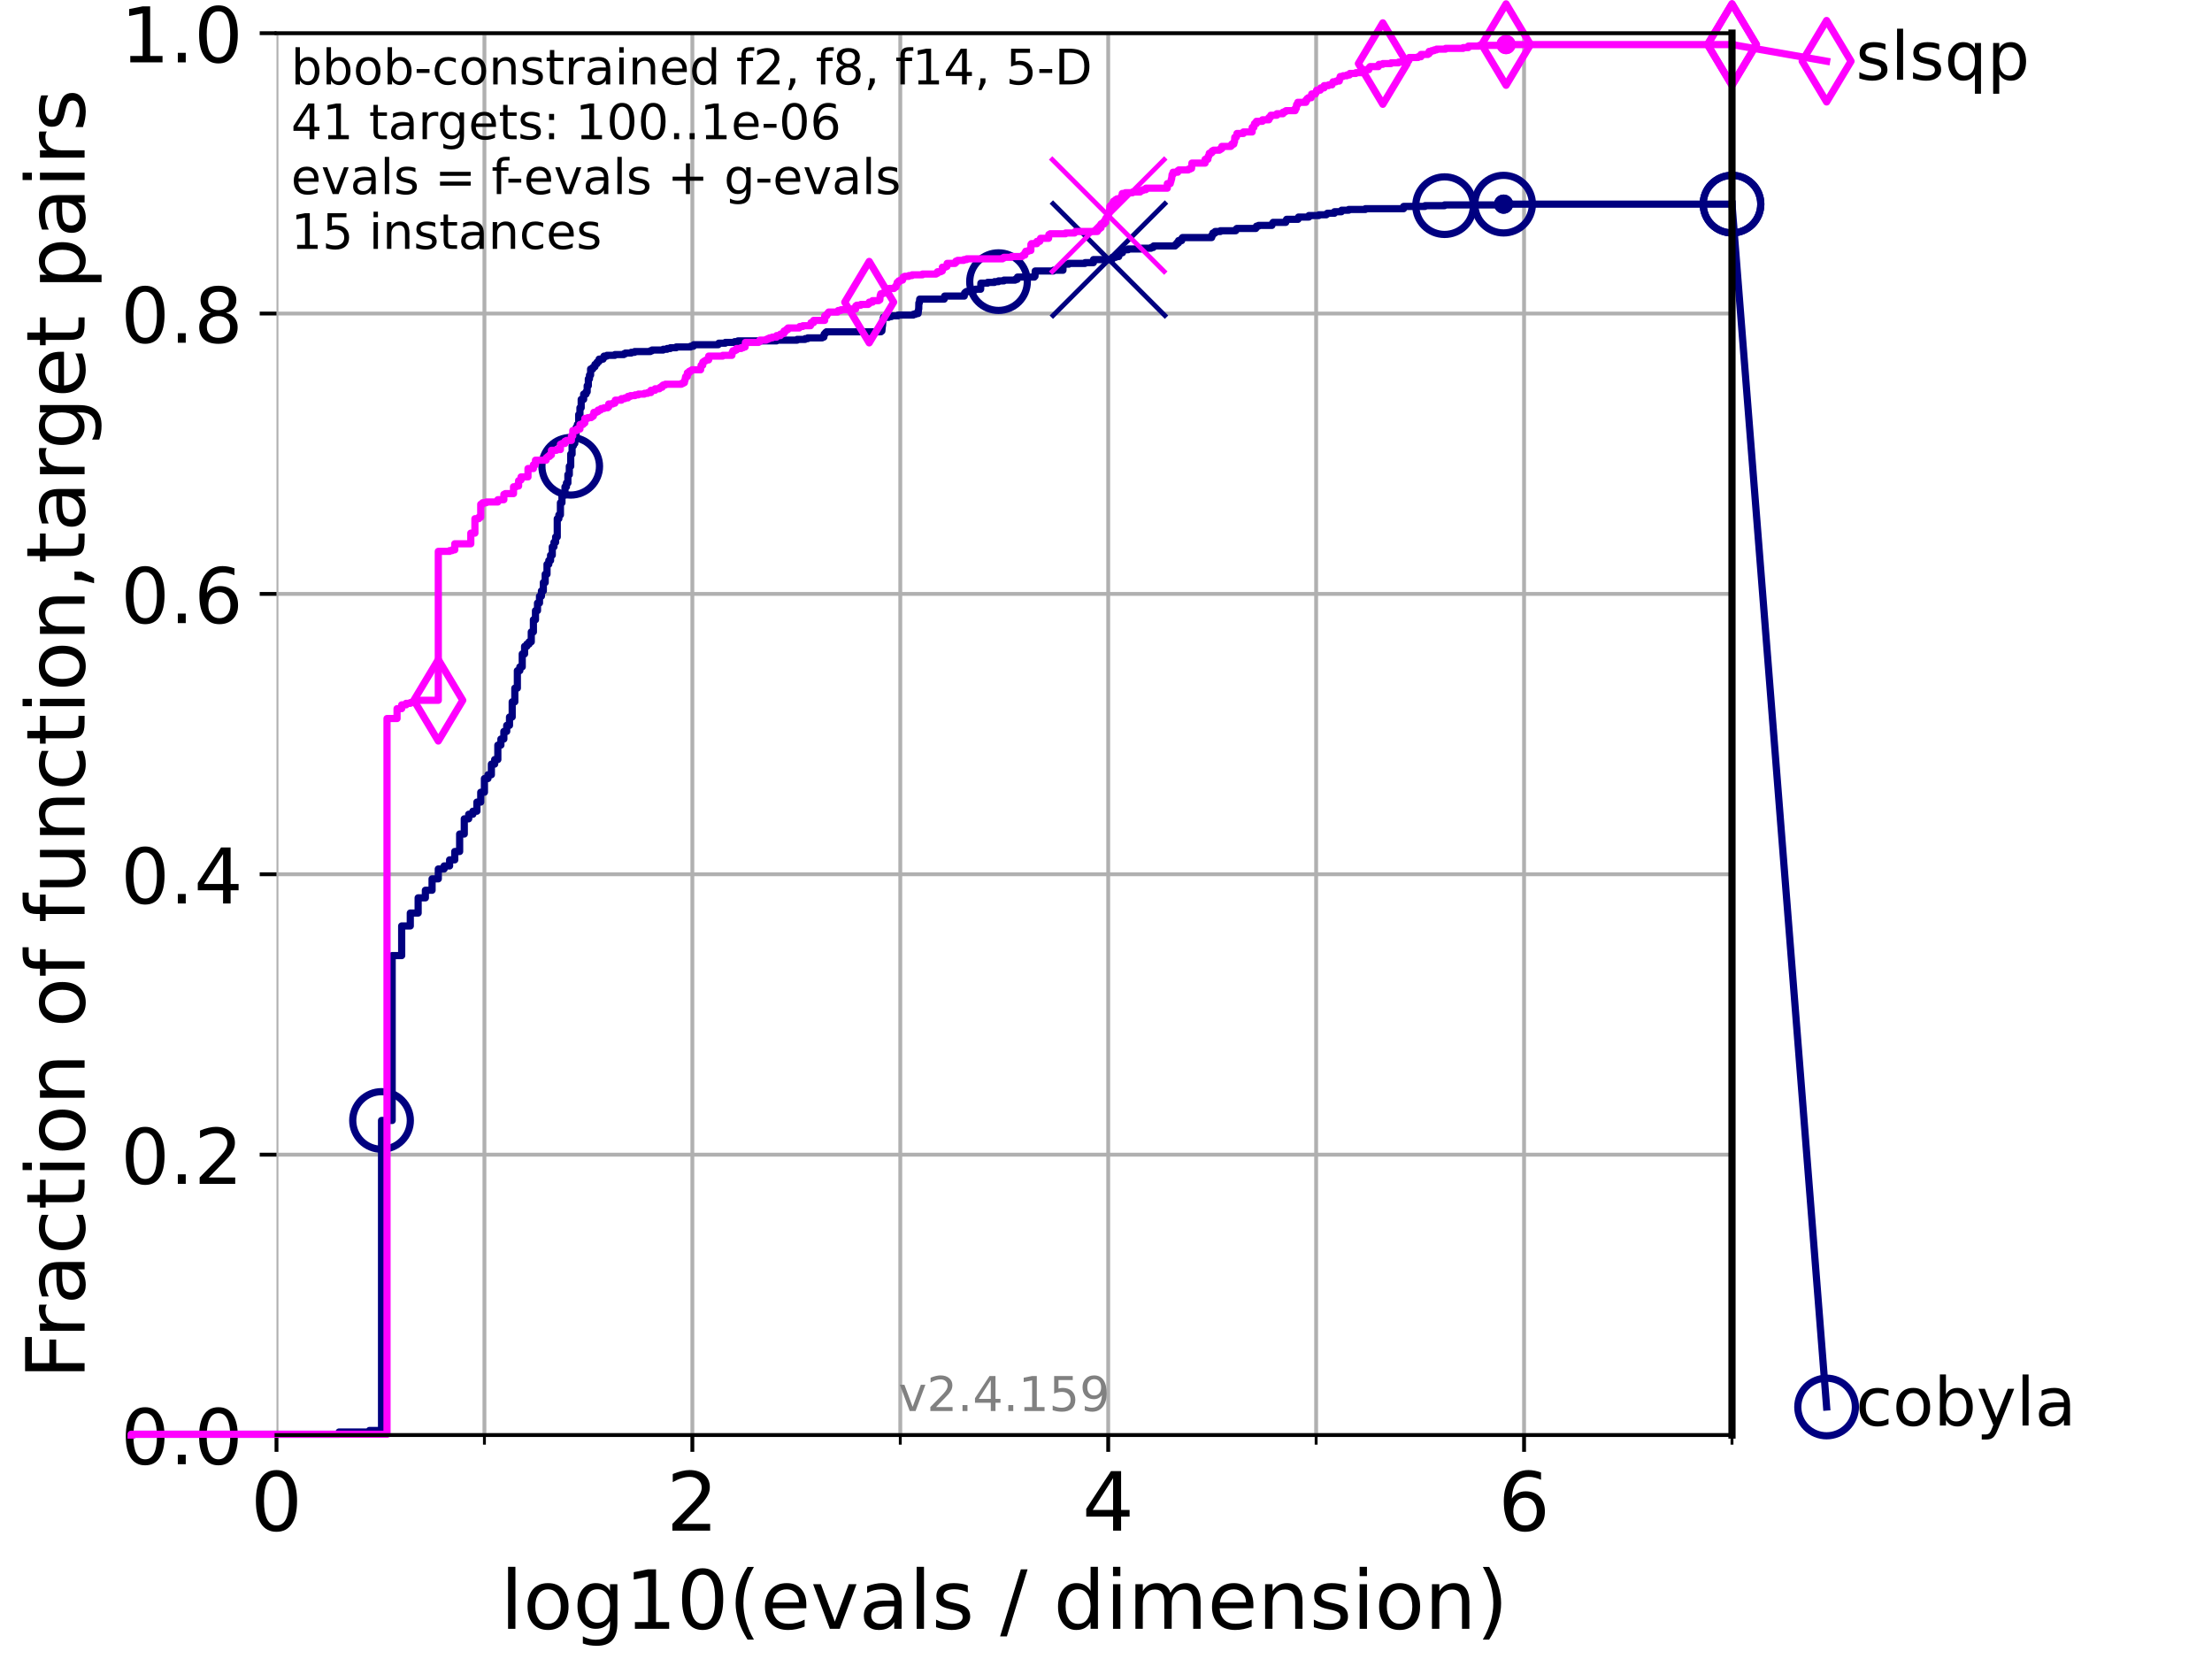 <?xml version="1.0" encoding="utf-8" standalone="no"?>
<!DOCTYPE svg PUBLIC "-//W3C//DTD SVG 1.1//EN"
  "http://www.w3.org/Graphics/SVG/1.1/DTD/svg11.dtd">
<!-- Created with matplotlib (https://matplotlib.org/) -->
<svg height="345.6pt" version="1.1" viewBox="0 0 460.8 345.6" width="460.8pt" xmlns="http://www.w3.org/2000/svg" xmlns:xlink="http://www.w3.org/1999/xlink">
 <defs>
  <style type="text/css">*{stroke-linecap:butt;stroke-linejoin:round;}</style>
 </defs>
 <g id="figure_1">
  <g id="patch_1">
   <path d="M 0 345.6 
L 460.8 345.6 
L 460.8 0 
L 0 0 
z
" style="fill:#ffffff;"/>
  </g>
  <g id="axes_1">
   <g id="patch_2">
    <path d="M 57.6 298.944 
L 360.806 298.944 
L 360.806 6.912 
L 57.6 6.912 
z
" style="fill:#ffffff;"/>
   </g>
   <g id="matplotlib.axis_1">
    <g id="xtick_1">
     <g id="line2d_1">
      <path clip-path="url(#pa103549e68)" d="M 57.6 298.944 
L 57.6 6.912 
" style="fill:none;stroke:#b0b0b0;stroke-linecap:square;stroke-width:0.8;"/>
     </g>
     <g id="line2d_2">
      <defs>
       <path d="M 0 0 
L 0 3.5 
" id="m91d02b1d2d" style="stroke:#000000;stroke-width:0.8;"/>
      </defs>
      <g>
       <use style="stroke:#000000;stroke-width:0.8;" x="57.6" xlink:href="#m91d02b1d2d" y="298.944"/>
      </g>
     </g>
     <g id="text_1">
      <!-- 0 -->
      <g transform="translate(52.192 318.861)scale(0.17 -0.17)">
       <defs>
        <path d="M 31.781 66.406 
Q 24.172 66.406 20.328 58.906 
Q 16.5 51.422 16.5 36.375 
Q 16.5 21.391 20.328 13.891 
Q 24.172 6.391 31.781 6.391 
Q 39.453 6.391 43.281 13.891 
Q 47.125 21.391 47.125 36.375 
Q 47.125 51.422 43.281 58.906 
Q 39.453 66.406 31.781 66.406 
z
M 31.781 74.219 
Q 44.047 74.219 50.516 64.516 
Q 56.984 54.828 56.984 36.375 
Q 56.984 17.969 50.516 8.266 
Q 44.047 -1.422 31.781 -1.422 
Q 19.531 -1.422 13.062 8.266 
Q 6.594 17.969 6.594 36.375 
Q 6.594 54.828 13.062 64.516 
Q 19.531 74.219 31.781 74.219 
z
" id="DejaVuSans-48"/>
       </defs>
       <use xlink:href="#DejaVuSans-48"/>
      </g>
     </g>
    </g>
    <g id="xtick_2">
     <g id="line2d_3">
      <path clip-path="url(#pa103549e68)" d="M 144.23 298.944 
L 144.23 6.912 
" style="fill:none;stroke:#b0b0b0;stroke-linecap:square;stroke-width:0.8;"/>
     </g>
     <g id="line2d_4">
      <g>
       <use style="stroke:#000000;stroke-width:0.8;" x="144.23" xlink:href="#m91d02b1d2d" y="298.944"/>
      </g>
     </g>
     <g id="text_2">
      <!-- 2 -->
      <g transform="translate(138.822 318.861)scale(0.17 -0.17)">
       <defs>
        <path d="M 19.188 8.297 
L 53.609 8.297 
L 53.609 0 
L 7.328 0 
L 7.328 8.297 
Q 12.938 14.109 22.625 23.891 
Q 32.328 33.688 34.812 36.531 
Q 39.547 41.844 41.422 45.531 
Q 43.312 49.219 43.312 52.781 
Q 43.312 58.594 39.234 62.25 
Q 35.156 65.922 28.609 65.922 
Q 23.969 65.922 18.812 64.312 
Q 13.672 62.703 7.812 59.422 
L 7.812 69.391 
Q 13.766 71.781 18.938 73 
Q 24.125 74.219 28.422 74.219 
Q 39.75 74.219 46.484 68.547 
Q 53.219 62.891 53.219 53.422 
Q 53.219 48.922 51.531 44.891 
Q 49.859 40.875 45.406 35.406 
Q 44.188 33.984 37.641 27.219 
Q 31.109 20.453 19.188 8.297 
z
" id="DejaVuSans-50"/>
       </defs>
       <use xlink:href="#DejaVuSans-50"/>
      </g>
     </g>
    </g>
    <g id="xtick_3">
     <g id="line2d_5">
      <path clip-path="url(#pa103549e68)" d="M 230.861 298.944 
L 230.861 6.912 
" style="fill:none;stroke:#b0b0b0;stroke-linecap:square;stroke-width:0.8;"/>
     </g>
     <g id="line2d_6">
      <g>
       <use style="stroke:#000000;stroke-width:0.8;" x="230.861" xlink:href="#m91d02b1d2d" y="298.944"/>
      </g>
     </g>
     <g id="text_3">
      <!-- 4 -->
      <g transform="translate(225.453 318.861)scale(0.17 -0.17)">
       <defs>
        <path d="M 37.797 64.312 
L 12.891 25.391 
L 37.797 25.391 
z
M 35.203 72.906 
L 47.609 72.906 
L 47.609 25.391 
L 58.016 25.391 
L 58.016 17.188 
L 47.609 17.188 
L 47.609 0 
L 37.797 0 
L 37.797 17.188 
L 4.891 17.188 
L 4.891 26.703 
z
" id="DejaVuSans-52"/>
       </defs>
       <use xlink:href="#DejaVuSans-52"/>
      </g>
     </g>
    </g>
    <g id="xtick_4">
     <g id="line2d_7">
      <path clip-path="url(#pa103549e68)" d="M 317.491 298.944 
L 317.491 6.912 
" style="fill:none;stroke:#b0b0b0;stroke-linecap:square;stroke-width:0.8;"/>
     </g>
     <g id="line2d_8">
      <g>
       <use style="stroke:#000000;stroke-width:0.8;" x="317.491" xlink:href="#m91d02b1d2d" y="298.944"/>
      </g>
     </g>
     <g id="text_4">
      <!-- 6 -->
      <g transform="translate(312.083 318.861)scale(0.17 -0.17)">
       <defs>
        <path d="M 33.016 40.375 
Q 26.375 40.375 22.484 35.828 
Q 18.609 31.297 18.609 23.391 
Q 18.609 15.531 22.484 10.953 
Q 26.375 6.391 33.016 6.391 
Q 39.656 6.391 43.531 10.953 
Q 47.406 15.531 47.406 23.391 
Q 47.406 31.297 43.531 35.828 
Q 39.656 40.375 33.016 40.375 
z
M 52.594 71.297 
L 52.594 62.312 
Q 48.875 64.062 45.094 64.984 
Q 41.312 65.922 37.594 65.922 
Q 27.828 65.922 22.672 59.328 
Q 17.531 52.734 16.797 39.406 
Q 19.672 43.656 24.016 45.922 
Q 28.375 48.188 33.594 48.188 
Q 44.578 48.188 50.953 41.516 
Q 57.328 34.859 57.328 23.391 
Q 57.328 12.156 50.688 5.359 
Q 44.047 -1.422 33.016 -1.422 
Q 20.359 -1.422 13.672 8.266 
Q 6.984 17.969 6.984 36.375 
Q 6.984 53.656 15.188 63.938 
Q 23.391 74.219 37.203 74.219 
Q 40.922 74.219 44.703 73.484 
Q 48.484 72.75 52.594 71.297 
z
" id="DejaVuSans-54"/>
       </defs>
       <use xlink:href="#DejaVuSans-54"/>
      </g>
     </g>
    </g>
    <g id="xtick_5">
     <g id="line2d_9">
      <path clip-path="url(#pa103549e68)" d="M 100.915 298.944 
L 100.915 6.912 
" style="fill:none;stroke:#b0b0b0;stroke-linecap:square;stroke-width:0.8;"/>
     </g>
     <g id="line2d_10">
      <defs>
       <path d="M 0 0 
L 0 2 
" id="mf0db533397" style="stroke:#000000;stroke-width:0.6;"/>
      </defs>
      <g>
       <use style="stroke:#000000;stroke-width:0.6;" x="100.915" xlink:href="#mf0db533397" y="298.944"/>
      </g>
     </g>
    </g>
    <g id="xtick_6">
     <g id="line2d_11">
      <path clip-path="url(#pa103549e68)" d="M 187.546 298.944 
L 187.546 6.912 
" style="fill:none;stroke:#b0b0b0;stroke-linecap:square;stroke-width:0.8;"/>
     </g>
     <g id="line2d_12">
      <g>
       <use style="stroke:#000000;stroke-width:0.6;" x="187.546" xlink:href="#mf0db533397" y="298.944"/>
      </g>
     </g>
    </g>
    <g id="xtick_7">
     <g id="line2d_13">
      <path clip-path="url(#pa103549e68)" d="M 274.176 298.944 
L 274.176 6.912 
" style="fill:none;stroke:#b0b0b0;stroke-linecap:square;stroke-width:0.8;"/>
     </g>
     <g id="line2d_14">
      <g>
       <use style="stroke:#000000;stroke-width:0.6;" x="274.176" xlink:href="#mf0db533397" y="298.944"/>
      </g>
     </g>
    </g>
    <g id="xtick_8">
     <g id="line2d_15">
      <path clip-path="url(#pa103549e68)" d="M 360.806 298.944 
L 360.806 6.912 
" style="fill:none;stroke:#b0b0b0;stroke-linecap:square;stroke-width:0.8;"/>
     </g>
     <g id="line2d_16">
      <g>
       <use style="stroke:#000000;stroke-width:0.6;" x="360.806" xlink:href="#mf0db533397" y="298.944"/>
      </g>
     </g>
    </g>
    <g id="text_5">
     <!-- log10(evals / dimension) -->
     <g transform="translate(104.239 339.314)scale(0.17 -0.17)">
      <defs>
       <path d="M 9.422 75.984 
L 18.406 75.984 
L 18.406 0 
L 9.422 0 
z
" id="DejaVuSans-108"/>
       <path d="M 30.609 48.391 
Q 23.391 48.391 19.188 42.75 
Q 14.984 37.109 14.984 27.297 
Q 14.984 17.484 19.156 11.844 
Q 23.344 6.203 30.609 6.203 
Q 37.797 6.203 41.984 11.859 
Q 46.188 17.531 46.188 27.297 
Q 46.188 37.016 41.984 42.703 
Q 37.797 48.391 30.609 48.391 
z
M 30.609 56 
Q 42.328 56 49.016 48.375 
Q 55.719 40.766 55.719 27.297 
Q 55.719 13.875 49.016 6.219 
Q 42.328 -1.422 30.609 -1.422 
Q 18.844 -1.422 12.172 6.219 
Q 5.516 13.875 5.516 27.297 
Q 5.516 40.766 12.172 48.375 
Q 18.844 56 30.609 56 
z
" id="DejaVuSans-111"/>
       <path d="M 45.406 27.984 
Q 45.406 37.75 41.375 43.109 
Q 37.359 48.484 30.078 48.484 
Q 22.859 48.484 18.828 43.109 
Q 14.797 37.75 14.797 27.984 
Q 14.797 18.266 18.828 12.891 
Q 22.859 7.516 30.078 7.516 
Q 37.359 7.516 41.375 12.891 
Q 45.406 18.266 45.406 27.984 
z
M 54.391 6.781 
Q 54.391 -7.172 48.188 -13.984 
Q 42 -20.797 29.203 -20.797 
Q 24.469 -20.797 20.266 -20.094 
Q 16.062 -19.391 12.109 -17.922 
L 12.109 -9.188 
Q 16.062 -11.328 19.922 -12.344 
Q 23.781 -13.375 27.781 -13.375 
Q 36.625 -13.375 41.016 -8.766 
Q 45.406 -4.156 45.406 5.172 
L 45.406 9.625 
Q 42.625 4.781 38.281 2.391 
Q 33.938 0 27.875 0 
Q 17.828 0 11.672 7.656 
Q 5.516 15.328 5.516 27.984 
Q 5.516 40.672 11.672 48.328 
Q 17.828 56 27.875 56 
Q 33.938 56 38.281 53.609 
Q 42.625 51.219 45.406 46.391 
L 45.406 54.688 
L 54.391 54.688 
z
" id="DejaVuSans-103"/>
       <path d="M 12.406 8.297 
L 28.516 8.297 
L 28.516 63.922 
L 10.984 60.406 
L 10.984 69.391 
L 28.422 72.906 
L 38.281 72.906 
L 38.281 8.297 
L 54.391 8.297 
L 54.391 0 
L 12.406 0 
z
" id="DejaVuSans-49"/>
       <path d="M 31 75.875 
Q 24.469 64.656 21.281 53.656 
Q 18.109 42.672 18.109 31.391 
Q 18.109 20.125 21.312 9.062 
Q 24.516 -2 31 -13.188 
L 23.188 -13.188 
Q 15.875 -1.703 12.234 9.375 
Q 8.594 20.453 8.594 31.391 
Q 8.594 42.281 12.203 53.312 
Q 15.828 64.359 23.188 75.875 
z
" id="DejaVuSans-40"/>
       <path d="M 56.203 29.594 
L 56.203 25.203 
L 14.891 25.203 
Q 15.484 15.922 20.484 11.062 
Q 25.484 6.203 34.422 6.203 
Q 39.594 6.203 44.453 7.469 
Q 49.312 8.734 54.109 11.281 
L 54.109 2.781 
Q 49.266 0.734 44.188 -0.344 
Q 39.109 -1.422 33.891 -1.422 
Q 20.797 -1.422 13.156 6.188 
Q 5.516 13.812 5.516 26.812 
Q 5.516 40.234 12.766 48.109 
Q 20.016 56 32.328 56 
Q 43.359 56 49.781 48.891 
Q 56.203 41.797 56.203 29.594 
z
M 47.219 32.234 
Q 47.125 39.594 43.094 43.984 
Q 39.062 48.391 32.422 48.391 
Q 24.906 48.391 20.391 44.141 
Q 15.875 39.891 15.188 32.172 
z
" id="DejaVuSans-101"/>
       <path d="M 2.984 54.688 
L 12.5 54.688 
L 29.594 8.797 
L 46.688 54.688 
L 56.203 54.688 
L 35.688 0 
L 23.484 0 
z
" id="DejaVuSans-118"/>
       <path d="M 34.281 27.484 
Q 23.391 27.484 19.188 25 
Q 14.984 22.516 14.984 16.5 
Q 14.984 11.719 18.141 8.906 
Q 21.297 6.109 26.703 6.109 
Q 34.188 6.109 38.703 11.406 
Q 43.219 16.703 43.219 25.484 
L 43.219 27.484 
z
M 52.203 31.203 
L 52.203 0 
L 43.219 0 
L 43.219 8.297 
Q 40.141 3.328 35.547 0.953 
Q 30.953 -1.422 24.312 -1.422 
Q 15.922 -1.422 10.953 3.297 
Q 6 8.016 6 15.922 
Q 6 25.141 12.172 29.828 
Q 18.359 34.516 30.609 34.516 
L 43.219 34.516 
L 43.219 35.406 
Q 43.219 41.609 39.141 45 
Q 35.062 48.391 27.688 48.391 
Q 23 48.391 18.547 47.266 
Q 14.109 46.141 10.016 43.891 
L 10.016 52.203 
Q 14.938 54.109 19.578 55.047 
Q 24.219 56 28.609 56 
Q 40.484 56 46.344 49.844 
Q 52.203 43.703 52.203 31.203 
z
" id="DejaVuSans-97"/>
       <path d="M 44.281 53.078 
L 44.281 44.578 
Q 40.484 46.531 36.375 47.5 
Q 32.281 48.484 27.875 48.484 
Q 21.188 48.484 17.844 46.438 
Q 14.5 44.391 14.5 40.281 
Q 14.5 37.156 16.891 35.375 
Q 19.281 33.594 26.516 31.984 
L 29.594 31.297 
Q 39.156 29.25 43.188 25.516 
Q 47.219 21.781 47.219 15.094 
Q 47.219 7.469 41.188 3.016 
Q 35.156 -1.422 24.609 -1.422 
Q 20.219 -1.422 15.453 -0.562 
Q 10.688 0.297 5.422 2 
L 5.422 11.281 
Q 10.406 8.688 15.234 7.391 
Q 20.062 6.109 24.812 6.109 
Q 31.156 6.109 34.562 8.281 
Q 37.984 10.453 37.984 14.406 
Q 37.984 18.062 35.516 20.016 
Q 33.062 21.969 24.703 23.781 
L 21.578 24.516 
Q 13.234 26.266 9.516 29.906 
Q 5.812 33.547 5.812 39.891 
Q 5.812 47.609 11.281 51.797 
Q 16.75 56 26.812 56 
Q 31.781 56 36.172 55.266 
Q 40.578 54.547 44.281 53.078 
z
" id="DejaVuSans-115"/>
       <path id="DejaVuSans-32"/>
       <path d="M 25.391 72.906 
L 33.688 72.906 
L 8.297 -9.281 
L 0 -9.281 
z
" id="DejaVuSans-47"/>
       <path d="M 45.406 46.391 
L 45.406 75.984 
L 54.391 75.984 
L 54.391 0 
L 45.406 0 
L 45.406 8.203 
Q 42.578 3.328 38.25 0.953 
Q 33.938 -1.422 27.875 -1.422 
Q 17.969 -1.422 11.734 6.484 
Q 5.516 14.406 5.516 27.297 
Q 5.516 40.188 11.734 48.094 
Q 17.969 56 27.875 56 
Q 33.938 56 38.25 53.625 
Q 42.578 51.266 45.406 46.391 
z
M 14.797 27.297 
Q 14.797 17.391 18.875 11.75 
Q 22.953 6.109 30.078 6.109 
Q 37.203 6.109 41.297 11.75 
Q 45.406 17.391 45.406 27.297 
Q 45.406 37.203 41.297 42.844 
Q 37.203 48.484 30.078 48.484 
Q 22.953 48.484 18.875 42.844 
Q 14.797 37.203 14.797 27.297 
z
" id="DejaVuSans-100"/>
       <path d="M 9.422 54.688 
L 18.406 54.688 
L 18.406 0 
L 9.422 0 
z
M 9.422 75.984 
L 18.406 75.984 
L 18.406 64.594 
L 9.422 64.594 
z
" id="DejaVuSans-105"/>
       <path d="M 52 44.188 
Q 55.375 50.25 60.062 53.125 
Q 64.75 56 71.094 56 
Q 79.641 56 84.281 50.016 
Q 88.922 44.047 88.922 33.016 
L 88.922 0 
L 79.891 0 
L 79.891 32.719 
Q 79.891 40.578 77.094 44.375 
Q 74.312 48.188 68.609 48.188 
Q 61.625 48.188 57.562 43.547 
Q 53.516 38.922 53.516 30.906 
L 53.516 0 
L 44.484 0 
L 44.484 32.719 
Q 44.484 40.625 41.703 44.406 
Q 38.922 48.188 33.109 48.188 
Q 26.219 48.188 22.156 43.531 
Q 18.109 38.875 18.109 30.906 
L 18.109 0 
L 9.078 0 
L 9.078 54.688 
L 18.109 54.688 
L 18.109 46.188 
Q 21.188 51.219 25.484 53.609 
Q 29.781 56 35.688 56 
Q 41.656 56 45.828 52.969 
Q 50 49.953 52 44.188 
z
" id="DejaVuSans-109"/>
       <path d="M 54.891 33.016 
L 54.891 0 
L 45.906 0 
L 45.906 32.719 
Q 45.906 40.484 42.875 44.328 
Q 39.844 48.188 33.797 48.188 
Q 26.516 48.188 22.312 43.547 
Q 18.109 38.922 18.109 30.906 
L 18.109 0 
L 9.078 0 
L 9.078 54.688 
L 18.109 54.688 
L 18.109 46.188 
Q 21.344 51.125 25.703 53.562 
Q 30.078 56 35.797 56 
Q 45.219 56 50.047 50.172 
Q 54.891 44.344 54.891 33.016 
z
" id="DejaVuSans-110"/>
       <path d="M 8.016 75.875 
L 15.828 75.875 
Q 23.141 64.359 26.781 53.312 
Q 30.422 42.281 30.422 31.391 
Q 30.422 20.453 26.781 9.375 
Q 23.141 -1.703 15.828 -13.188 
L 8.016 -13.188 
Q 14.5 -2 17.703 9.062 
Q 20.906 20.125 20.906 31.391 
Q 20.906 42.672 17.703 53.656 
Q 14.5 64.656 8.016 75.875 
z
" id="DejaVuSans-41"/>
      </defs>
      <use xlink:href="#DejaVuSans-108"/>
      <use x="27.783" xlink:href="#DejaVuSans-111"/>
      <use x="88.965" xlink:href="#DejaVuSans-103"/>
      <use x="152.441" xlink:href="#DejaVuSans-49"/>
      <use x="216.064" xlink:href="#DejaVuSans-48"/>
      <use x="279.688" xlink:href="#DejaVuSans-40"/>
      <use x="318.701" xlink:href="#DejaVuSans-101"/>
      <use x="380.225" xlink:href="#DejaVuSans-118"/>
      <use x="439.404" xlink:href="#DejaVuSans-97"/>
      <use x="500.684" xlink:href="#DejaVuSans-108"/>
      <use x="528.467" xlink:href="#DejaVuSans-115"/>
      <use x="580.566" xlink:href="#DejaVuSans-32"/>
      <use x="612.354" xlink:href="#DejaVuSans-47"/>
      <use x="646.045" xlink:href="#DejaVuSans-32"/>
      <use x="677.832" xlink:href="#DejaVuSans-100"/>
      <use x="741.309" xlink:href="#DejaVuSans-105"/>
      <use x="769.092" xlink:href="#DejaVuSans-109"/>
      <use x="866.504" xlink:href="#DejaVuSans-101"/>
      <use x="928.027" xlink:href="#DejaVuSans-110"/>
      <use x="991.406" xlink:href="#DejaVuSans-115"/>
      <use x="1043.506" xlink:href="#DejaVuSans-105"/>
      <use x="1071.289" xlink:href="#DejaVuSans-111"/>
      <use x="1132.471" xlink:href="#DejaVuSans-110"/>
      <use x="1195.85" xlink:href="#DejaVuSans-41"/>
     </g>
    </g>
   </g>
   <g id="matplotlib.axis_2">
    <g id="ytick_1">
     <g id="line2d_17">
      <path clip-path="url(#pa103549e68)" d="M 57.6 298.944 
L 360.806 298.944 
" style="fill:none;stroke:#b0b0b0;stroke-linecap:square;stroke-width:0.8;"/>
     </g>
     <g id="line2d_18">
      <defs>
       <path d="M 0 0 
L -3.5 0 
" id="m434273996e" style="stroke:#000000;stroke-width:0.8;"/>
      </defs>
      <g>
       <use style="stroke:#000000;stroke-width:0.8;" x="57.6" xlink:href="#m434273996e" y="298.944"/>
      </g>
     </g>
     <g id="text_6">
      <!-- 0.0 -->
      <g transform="translate(25.155 305.023)scale(0.16 -0.16)">
       <defs>
        <path d="M 10.688 12.406 
L 21 12.406 
L 21 0 
L 10.688 0 
z
" id="DejaVuSans-46"/>
       </defs>
       <use xlink:href="#DejaVuSans-48"/>
       <use x="63.623" xlink:href="#DejaVuSans-46"/>
       <use x="95.41" xlink:href="#DejaVuSans-48"/>
      </g>
     </g>
    </g>
    <g id="ytick_2">
     <g id="line2d_19">
      <path clip-path="url(#pa103549e68)" d="M 57.6 240.538 
L 360.806 240.538 
" style="fill:none;stroke:#b0b0b0;stroke-linecap:square;stroke-width:0.8;"/>
     </g>
     <g id="line2d_20">
      <g>
       <use style="stroke:#000000;stroke-width:0.8;" x="57.6" xlink:href="#m434273996e" y="240.538"/>
      </g>
     </g>
     <g id="text_7">
      <!-- 0.2 -->
      <g transform="translate(25.155 246.616)scale(0.16 -0.16)">
       <use xlink:href="#DejaVuSans-48"/>
       <use x="63.623" xlink:href="#DejaVuSans-46"/>
       <use x="95.41" xlink:href="#DejaVuSans-50"/>
      </g>
     </g>
    </g>
    <g id="ytick_3">
     <g id="line2d_21">
      <path clip-path="url(#pa103549e68)" d="M 57.6 182.131 
L 360.806 182.131 
" style="fill:none;stroke:#b0b0b0;stroke-linecap:square;stroke-width:0.8;"/>
     </g>
     <g id="line2d_22">
      <g>
       <use style="stroke:#000000;stroke-width:0.8;" x="57.6" xlink:href="#m434273996e" y="182.131"/>
      </g>
     </g>
     <g id="text_8">
      <!-- 0.4 -->
      <g transform="translate(25.155 188.21)scale(0.16 -0.16)">
       <use xlink:href="#DejaVuSans-48"/>
       <use x="63.623" xlink:href="#DejaVuSans-46"/>
       <use x="95.41" xlink:href="#DejaVuSans-52"/>
      </g>
     </g>
    </g>
    <g id="ytick_4">
     <g id="line2d_23">
      <path clip-path="url(#pa103549e68)" d="M 57.6 123.725 
L 360.806 123.725 
" style="fill:none;stroke:#b0b0b0;stroke-linecap:square;stroke-width:0.8;"/>
     </g>
     <g id="line2d_24">
      <g>
       <use style="stroke:#000000;stroke-width:0.8;" x="57.6" xlink:href="#m434273996e" y="123.725"/>
      </g>
     </g>
     <g id="text_9">
      <!-- 0.6 -->
      <g transform="translate(25.155 129.804)scale(0.16 -0.16)">
       <use xlink:href="#DejaVuSans-48"/>
       <use x="63.623" xlink:href="#DejaVuSans-46"/>
       <use x="95.41" xlink:href="#DejaVuSans-54"/>
      </g>
     </g>
    </g>
    <g id="ytick_5">
     <g id="line2d_25">
      <path clip-path="url(#pa103549e68)" d="M 57.6 65.318 
L 360.806 65.318 
" style="fill:none;stroke:#b0b0b0;stroke-linecap:square;stroke-width:0.8;"/>
     </g>
     <g id="line2d_26">
      <g>
       <use style="stroke:#000000;stroke-width:0.8;" x="57.6" xlink:href="#m434273996e" y="65.318"/>
      </g>
     </g>
     <g id="text_10">
      <!-- 0.8 -->
      <g transform="translate(25.155 71.397)scale(0.16 -0.16)">
       <defs>
        <path d="M 31.781 34.625 
Q 24.75 34.625 20.719 30.859 
Q 16.703 27.094 16.703 20.516 
Q 16.703 13.922 20.719 10.156 
Q 24.75 6.391 31.781 6.391 
Q 38.812 6.391 42.859 10.172 
Q 46.922 13.969 46.922 20.516 
Q 46.922 27.094 42.891 30.859 
Q 38.875 34.625 31.781 34.625 
z
M 21.922 38.812 
Q 15.578 40.375 12.031 44.719 
Q 8.5 49.078 8.5 55.328 
Q 8.5 64.062 14.719 69.141 
Q 20.953 74.219 31.781 74.219 
Q 42.672 74.219 48.875 69.141 
Q 55.078 64.062 55.078 55.328 
Q 55.078 49.078 51.531 44.719 
Q 48 40.375 41.703 38.812 
Q 48.828 37.156 52.797 32.312 
Q 56.781 27.484 56.781 20.516 
Q 56.781 9.906 50.312 4.234 
Q 43.844 -1.422 31.781 -1.422 
Q 19.734 -1.422 13.25 4.234 
Q 6.781 9.906 6.781 20.516 
Q 6.781 27.484 10.781 32.312 
Q 14.797 37.156 21.922 38.812 
z
M 18.312 54.391 
Q 18.312 48.734 21.844 45.562 
Q 25.391 42.391 31.781 42.391 
Q 38.141 42.391 41.719 45.562 
Q 45.312 48.734 45.312 54.391 
Q 45.312 60.062 41.719 63.234 
Q 38.141 66.406 31.781 66.406 
Q 25.391 66.406 21.844 63.234 
Q 18.312 60.062 18.312 54.391 
z
" id="DejaVuSans-56"/>
       </defs>
       <use xlink:href="#DejaVuSans-48"/>
       <use x="63.623" xlink:href="#DejaVuSans-46"/>
       <use x="95.41" xlink:href="#DejaVuSans-56"/>
      </g>
     </g>
    </g>
    <g id="ytick_6">
     <g id="line2d_27">
      <path clip-path="url(#pa103549e68)" d="M 57.6 6.912 
L 360.806 6.912 
" style="fill:none;stroke:#b0b0b0;stroke-linecap:square;stroke-width:0.8;"/>
     </g>
     <g id="line2d_28">
      <g>
       <use style="stroke:#000000;stroke-width:0.8;" x="57.6" xlink:href="#m434273996e" y="6.912"/>
      </g>
     </g>
     <g id="text_11">
      <!-- 1.0 -->
      <g transform="translate(25.155 12.991)scale(0.16 -0.16)">
       <use xlink:href="#DejaVuSans-49"/>
       <use x="63.623" xlink:href="#DejaVuSans-46"/>
       <use x="95.41" xlink:href="#DejaVuSans-48"/>
      </g>
     </g>
    </g>
    <g id="text_12">
     <!-- Fraction of function,target pairs -->
     <g transform="translate(17.62 287.313)rotate(-90)scale(0.17 -0.17)">
      <defs>
       <path d="M 9.812 72.906 
L 51.703 72.906 
L 51.703 64.594 
L 19.672 64.594 
L 19.672 43.109 
L 48.578 43.109 
L 48.578 34.812 
L 19.672 34.812 
L 19.672 0 
L 9.812 0 
z
" id="DejaVuSans-70"/>
       <path d="M 41.109 46.297 
Q 39.594 47.172 37.812 47.578 
Q 36.031 48 33.891 48 
Q 26.266 48 22.188 43.047 
Q 18.109 38.094 18.109 28.812 
L 18.109 0 
L 9.078 0 
L 9.078 54.688 
L 18.109 54.688 
L 18.109 46.188 
Q 20.953 51.172 25.484 53.578 
Q 30.031 56 36.531 56 
Q 37.453 56 38.578 55.875 
Q 39.703 55.766 41.062 55.516 
z
" id="DejaVuSans-114"/>
       <path d="M 48.781 52.594 
L 48.781 44.188 
Q 44.969 46.297 41.141 47.344 
Q 37.312 48.391 33.406 48.391 
Q 24.656 48.391 19.812 42.844 
Q 14.984 37.312 14.984 27.297 
Q 14.984 17.281 19.812 11.734 
Q 24.656 6.203 33.406 6.203 
Q 37.312 6.203 41.141 7.25 
Q 44.969 8.297 48.781 10.406 
L 48.781 2.094 
Q 45.016 0.344 40.984 -0.531 
Q 36.969 -1.422 32.422 -1.422 
Q 20.062 -1.422 12.781 6.344 
Q 5.516 14.109 5.516 27.297 
Q 5.516 40.672 12.859 48.328 
Q 20.219 56 33.016 56 
Q 37.156 56 41.109 55.141 
Q 45.062 54.297 48.781 52.594 
z
" id="DejaVuSans-99"/>
       <path d="M 18.312 70.219 
L 18.312 54.688 
L 36.812 54.688 
L 36.812 47.703 
L 18.312 47.703 
L 18.312 18.016 
Q 18.312 11.328 20.141 9.422 
Q 21.969 7.516 27.594 7.516 
L 36.812 7.516 
L 36.812 0 
L 27.594 0 
Q 17.188 0 13.234 3.875 
Q 9.281 7.766 9.281 18.016 
L 9.281 47.703 
L 2.688 47.703 
L 2.688 54.688 
L 9.281 54.688 
L 9.281 70.219 
z
" id="DejaVuSans-116"/>
       <path d="M 37.109 75.984 
L 37.109 68.5 
L 28.516 68.5 
Q 23.688 68.5 21.797 66.547 
Q 19.922 64.594 19.922 59.516 
L 19.922 54.688 
L 34.719 54.688 
L 34.719 47.703 
L 19.922 47.703 
L 19.922 0 
L 10.891 0 
L 10.891 47.703 
L 2.297 47.703 
L 2.297 54.688 
L 10.891 54.688 
L 10.891 58.5 
Q 10.891 67.625 15.141 71.797 
Q 19.391 75.984 28.609 75.984 
z
" id="DejaVuSans-102"/>
       <path d="M 8.5 21.578 
L 8.5 54.688 
L 17.484 54.688 
L 17.484 21.922 
Q 17.484 14.156 20.5 10.266 
Q 23.531 6.391 29.594 6.391 
Q 36.859 6.391 41.078 11.031 
Q 45.312 15.672 45.312 23.688 
L 45.312 54.688 
L 54.297 54.688 
L 54.297 0 
L 45.312 0 
L 45.312 8.406 
Q 42.047 3.422 37.719 1 
Q 33.406 -1.422 27.688 -1.422 
Q 18.266 -1.422 13.375 4.438 
Q 8.5 10.297 8.5 21.578 
z
M 31.109 56 
z
" id="DejaVuSans-117"/>
       <path d="M 11.719 12.406 
L 22.016 12.406 
L 22.016 4 
L 14.016 -11.625 
L 7.719 -11.625 
L 11.719 4 
z
" id="DejaVuSans-44"/>
       <path d="M 18.109 8.203 
L 18.109 -20.797 
L 9.078 -20.797 
L 9.078 54.688 
L 18.109 54.688 
L 18.109 46.391 
Q 20.953 51.266 25.266 53.625 
Q 29.594 56 35.594 56 
Q 45.562 56 51.781 48.094 
Q 58.016 40.188 58.016 27.297 
Q 58.016 14.406 51.781 6.484 
Q 45.562 -1.422 35.594 -1.422 
Q 29.594 -1.422 25.266 0.953 
Q 20.953 3.328 18.109 8.203 
z
M 48.688 27.297 
Q 48.688 37.203 44.609 42.844 
Q 40.531 48.484 33.406 48.484 
Q 26.266 48.484 22.188 42.844 
Q 18.109 37.203 18.109 27.297 
Q 18.109 17.391 22.188 11.75 
Q 26.266 6.109 33.406 6.109 
Q 40.531 6.109 44.609 11.75 
Q 48.688 17.391 48.688 27.297 
z
" id="DejaVuSans-112"/>
      </defs>
      <use xlink:href="#DejaVuSans-70"/>
      <use x="50.27" xlink:href="#DejaVuSans-114"/>
      <use x="91.383" xlink:href="#DejaVuSans-97"/>
      <use x="152.662" xlink:href="#DejaVuSans-99"/>
      <use x="207.643" xlink:href="#DejaVuSans-116"/>
      <use x="246.852" xlink:href="#DejaVuSans-105"/>
      <use x="274.635" xlink:href="#DejaVuSans-111"/>
      <use x="335.816" xlink:href="#DejaVuSans-110"/>
      <use x="399.195" xlink:href="#DejaVuSans-32"/>
      <use x="430.982" xlink:href="#DejaVuSans-111"/>
      <use x="492.164" xlink:href="#DejaVuSans-102"/>
      <use x="527.369" xlink:href="#DejaVuSans-32"/>
      <use x="559.156" xlink:href="#DejaVuSans-102"/>
      <use x="594.361" xlink:href="#DejaVuSans-117"/>
      <use x="657.74" xlink:href="#DejaVuSans-110"/>
      <use x="721.119" xlink:href="#DejaVuSans-99"/>
      <use x="776.1" xlink:href="#DejaVuSans-116"/>
      <use x="815.309" xlink:href="#DejaVuSans-105"/>
      <use x="843.092" xlink:href="#DejaVuSans-111"/>
      <use x="904.273" xlink:href="#DejaVuSans-110"/>
      <use x="967.652" xlink:href="#DejaVuSans-44"/>
      <use x="999.439" xlink:href="#DejaVuSans-116"/>
      <use x="1038.648" xlink:href="#DejaVuSans-97"/>
      <use x="1099.928" xlink:href="#DejaVuSans-114"/>
      <use x="1139.291" xlink:href="#DejaVuSans-103"/>
      <use x="1202.768" xlink:href="#DejaVuSans-101"/>
      <use x="1264.291" xlink:href="#DejaVuSans-116"/>
      <use x="1303.5" xlink:href="#DejaVuSans-32"/>
      <use x="1335.287" xlink:href="#DejaVuSans-112"/>
      <use x="1398.764" xlink:href="#DejaVuSans-97"/>
      <use x="1460.043" xlink:href="#DejaVuSans-105"/>
      <use x="1487.826" xlink:href="#DejaVuSans-114"/>
      <use x="1528.939" xlink:href="#DejaVuSans-115"/>
     </g>
    </g>
   </g>
   <g id="line2d_29">
    <defs>
     <path d="M 0 1.5 
C 0.398 1.5 0.779 1.342 1.061 1.061 
C 1.342 0.779 1.5 0.398 1.5 0 
C 1.5 -0.398 1.342 -0.779 1.061 -1.061 
C 0.779 -1.342 0.398 -1.5 0 -1.5 
C -0.398 -1.5 -0.779 -1.342 -1.061 -1.061 
C -1.342 -0.779 -1.5 -0.398 -1.5 0 
C -1.5 0.398 -1.342 0.779 -1.061 1.061 
C -0.779 1.342 -0.398 1.5 0 1.5 
z
" id="ma83ac5e09b" style="stroke:#000080;"/>
    </defs>
    <g>
     <use style="fill:#000080;stroke:#000080;" x="313.227" xlink:href="#ma83ac5e09b" y="42.526"/>
     <use style="fill:#000080;stroke:#000080;" x="313.227" xlink:href="#ma83ac5e09b" y="42.526"/>
    </g>
   </g>
   <g id="line2d_30">
    <path d="M 27.324 298.944 
L 27.324 298.786 
L 70.639 298.786 
L 70.639 298.311 
L 76.969 298.311 
L 76.969 297.994 
L 79.481 297.994 
L 79.481 233.415 
L 81.696 233.415 
L 81.696 199.067 
L 83.678 199.067 
L 83.678 192.894 
L 85.471 192.894 
L 85.471 190.204 
L 87.108 190.204 
L 87.108 187.038 
L 88.614 187.038 
L 88.614 185.455 
L 90.008 185.455 
L 90.008 183.081 
L 91.306 183.081 
L 91.306 181.023 
L 92.52 181.023 
L 92.52 180.39 
L 93.66 180.39 
L 93.66 179.124 
L 94.736 179.124 
L 94.736 177.383 
L 95.753 177.383 
L 95.753 173.742 
L 96.718 173.742 
L 96.718 170.577 
L 97.635 170.577 
L 97.635 169.627 
L 98.51 169.627 
L 98.51 168.994 
L 99.347 168.994 
L 99.347 167.094 
L 100.147 167.094 
L 100.147 165.037 
L 100.915 165.037 
L 100.915 162.188 
L 101.653 162.188 
L 101.653 161.396 
L 102.363 161.396 
L 102.363 159.18 
L 103.047 159.18 
L 103.047 158.23 
L 103.707 158.23 
L 103.707 155.223 
L 104.345 155.223 
L 104.345 153.957 
L 104.962 153.957 
L 104.962 152.374 
L 105.559 152.374 
L 105.559 151.108 
L 106.138 151.108 
L 106.138 149.367 
L 106.699 149.367 
L 106.699 146.201 
L 107.245 146.201 
L 107.245 143.352 
L 107.775 143.352 
L 107.775 139.711 
L 108.29 139.711 
L 108.29 138.92 
L 108.792 138.92 
L 108.792 136.229 
L 109.28 136.229 
L 109.28 134.646 
L 109.757 134.646 
L 109.757 134.171 
L 110.221 134.171 
L 110.221 133.697 
L 110.675 133.697 
L 110.675 131.639 
L 111.117 131.639 
L 111.117 129.106 
L 111.55 129.106 
L 111.55 127.207 
L 111.972 127.207 
L 111.972 125.624 
L 112.386 125.624 
L 112.386 124.2 
L 112.79 124.2 
L 112.79 123.092 
L 113.186 123.092 
L 113.186 121.351 
L 113.574 121.351 
L 113.574 119.609 
L 113.954 119.609 
L 113.954 117.552 
L 114.327 117.552 
L 114.327 116.76 
L 114.692 116.76 
L 114.692 115.652 
L 115.051 115.652 
L 115.051 113.911 
L 115.402 113.911 
L 115.402 112.962 
L 115.747 112.962 
L 115.747 111.854 
L 116.086 111.854 
L 116.086 108.055 
L 116.419 108.055 
L 116.419 107.263 
L 116.746 107.263 
L 116.746 104.731 
L 117.068 104.731 
L 117.068 103.148 
L 117.695 103.148 
L 117.695 101.407 
L 118.001 101.407 
L 118.001 100.615 
L 118.302 100.615 
L 118.302 98.874 
L 118.598 98.874 
L 118.598 97.133 
L 118.89 97.133 
L 118.89 94.601 
L 119.177 94.601 
L 119.177 92.86 
L 119.46 92.86 
L 119.46 92.385 
L 119.739 92.385 
L 119.739 90.644 
L 120.013 90.644 
L 120.013 89.061 
L 120.284 89.061 
L 120.284 88.428 
L 120.551 88.428 
L 120.551 86.37 
L 120.814 86.37 
L 120.814 84.945 
L 121.073 84.945 
L 121.073 83.204 
L 121.582 83.204 
L 121.582 82.096 
L 122.077 82.096 
L 122.077 81.622 
L 122.32 81.622 
L 122.32 80.355 
L 122.559 80.355 
L 122.559 78.931 
L 122.796 78.931 
L 122.796 78.139 
L 123.03 78.139 
L 123.03 76.873 
L 123.488 76.873 
L 123.488 76.556 
L 123.714 76.556 
L 123.714 76.398 
L 123.936 76.398 
L 123.936 75.923 
L 124.156 75.923 
L 124.156 75.765 
L 124.374 75.765 
L 124.374 75.449 
L 124.589 75.449 
L 124.589 75.29 
L 124.801 75.29 
L 124.801 74.815 
L 125.628 74.815 
L 125.628 74.499 
L 125.83 74.499 
L 125.83 74.182 
L 126.421 74.182 
L 126.421 74.024 
L 128.09 74.024 
L 128.09 73.866 
L 129.947 73.866 
L 129.947 73.707 
L 130.266 73.707 
L 130.266 73.549 
L 131.49 73.549 
L 131.49 73.391 
L 132.216 73.391 
L 132.216 73.233 
L 135.479 73.233 
L 135.479 73.074 
L 135.835 73.074 
L 135.835 72.916 
L 138.155 72.916 
L 138.155 72.758 
L 138.969 72.758 
L 138.969 72.599 
L 139.653 72.599 
L 139.653 72.441 
L 140.861 72.441 
L 140.861 72.283 
L 143.85 72.283 
L 143.85 72.125 
L 144.455 72.125 
L 144.529 71.808 
L 149.623 71.808 
L 149.623 71.65 
L 149.736 71.65 
L 149.736 71.491 
L 151.09 71.491 
L 151.09 71.333 
L 153.025 71.333 
L 153.025 71.175 
L 153.719 71.175 
L 153.719 71.017 
L 161.766 71.017 
L 161.766 70.858 
L 166.064 70.858 
L 166.064 70.7 
L 167.732 70.7 
L 167.732 70.542 
L 168.285 70.542 
L 168.285 70.383 
L 171.271 70.383 
L 171.271 70.225 
L 171.625 70.225 
L 171.695 69.592 
L 171.852 69.592 
L 171.852 69.434 
L 171.973 69.434 
L 171.973 69.275 
L 172.178 69.275 
L 172.178 69.117 
L 183.512 69.117 
L 183.512 68.959 
L 183.707 68.959 
L 183.817 67.851 
L 183.845 67.851 
L 183.945 66.426 
L 184.027 66.426 
L 184.045 66.11 
L 185.111 66.11 
L 185.111 65.952 
L 185.701 65.952 
L 185.701 65.793 
L 187.062 65.793 
L 187.062 65.635 
L 190.243 65.635 
L 190.243 65.477 
L 190.701 65.477 
L 190.701 65.318 
L 191.255 65.318 
L 191.36 64.369 
L 191.385 64.369 
L 191.415 63.102 
L 191.519 63.102 
L 191.592 62.311 
L 196.695 62.311 
L 196.778 61.678 
L 200.874 61.678 
L 200.941 61.045 
L 201.091 61.045 
L 201.091 60.886 
L 201.317 60.886 
L 201.317 60.728 
L 201.828 60.728 
L 201.828 60.57 
L 202.393 60.57 
L 202.393 60.412 
L 203.166 60.412 
L 203.166 60.253 
L 204.287 60.253 
L 204.336 58.987 
L 205.729 58.987 
L 205.729 58.829 
L 207.173 58.829 
L 207.173 58.671 
L 208.01 58.671 
L 208.01 58.512 
L 209.132 58.512 
L 209.132 58.354 
L 211.471 58.354 
L 211.471 58.196 
L 211.9 58.196 
L 211.96 57.721 
L 215.466 57.721 
L 215.466 57.563 
L 215.606 57.563 
L 215.656 56.455 
L 219.435 56.455 
L 219.435 56.296 
L 221.432 56.296 
L 221.468 55.03 
L 222.66 55.03 
L 222.66 54.872 
L 226.036 54.872 
L 226.036 54.713 
L 227.776 54.713 
L 227.793 54.08 
L 231.656 54.08 
L 231.742 53.605 
L 232.424 53.605 
L 232.424 53.447 
L 233.056 53.447 
L 233.127 53.131 
L 233.171 53.131 
L 233.171 52.656 
L 233.832 52.656 
L 233.832 52.023 
L 235.024 52.023 
L 235.024 51.864 
L 237.897 51.864 
L 237.897 51.706 
L 239.789 51.706 
L 239.789 51.548 
L 240.255 51.548 
L 240.334 51.231 
L 244.803 51.231 
L 244.877 50.915 
L 245.161 50.915 
L 245.168 50.598 
L 245.513 50.598 
L 245.515 50.123 
L 246.163 50.123 
L 246.194 49.648 
L 246.324 49.648 
L 246.324 49.49 
L 252.407 49.49 
L 252.425 49.015 
L 252.626 49.015 
L 252.666 48.54 
L 253.133 48.54 
L 253.133 48.224 
L 254.242 48.224 
L 254.242 48.066 
L 257.427 48.066 
L 257.475 47.749 
L 257.656 47.749 
L 257.656 47.591 
L 261.608 47.591 
L 261.703 47.274 
L 261.739 47.274 
L 261.739 47.116 
L 262.174 47.116 
L 262.174 46.958 
L 264.963 46.958 
L 265.061 46.641 
L 265.094 46.641 
L 265.094 46.483 
L 265.205 46.483 
L 265.205 46.324 
L 267.846 46.324 
L 267.942 45.85 
L 268.018 45.85 
L 268.018 45.691 
L 270.396 45.691 
L 270.496 45.216 
L 272.664 45.216 
L 272.671 44.9 
L 274.754 44.9 
L 274.754 44.742 
L 276.291 44.742 
L 276.291 44.583 
L 276.509 44.583 
L 276.509 44.425 
L 277.985 44.425 
L 277.991 44.108 
L 279.436 44.108 
L 279.484 43.792 
L 280.963 43.792 
L 280.963 43.634 
L 284.438 43.634 
L 284.438 43.475 
L 292.396 43.475 
L 292.402 43.001 
L 296.851 43.001 
L 296.851 42.842 
L 300.934 42.842 
L 300.934 42.684 
L 313.227 42.684 
L 313.227 42.526 
L 360.806 42.526 
L 360.806 42.526 
" style="fill:none;stroke:#000080;stroke-linecap:square;stroke-width:1.5;"/>
   </g>
   <g id="line2d_31">
    <defs>
     <path d="M 0 6 
C 1.591 6 3.117 5.368 4.243 4.243 
C 5.368 3.117 6 1.591 6 0 
C 6 -1.591 5.368 -3.117 4.243 -4.243 
C 3.117 -5.368 1.591 -6 0 -6 
C -1.591 -6 -3.117 -5.368 -4.243 -4.243 
C -5.368 -3.117 -6 -1.591 -6 0 
C -6 1.591 -5.368 3.117 -4.243 4.243 
C -3.117 5.368 -1.591 6 0 6 
z
" id="m6e5f06ea12" style="stroke:#000080;stroke-width:1.5;"/>
    </defs>
    <g>
     <use style="fill-opacity:0;stroke:#000080;stroke-width:1.5;" x="79.481" xlink:href="#m6e5f06ea12" y="233.415"/>
     <use style="fill-opacity:0;stroke:#000080;stroke-width:1.5;" x="118.89" xlink:href="#m6e5f06ea12" y="97.133"/>
     <use style="fill-opacity:0;stroke:#000080;stroke-width:1.5;" x="208.01" xlink:href="#m6e5f06ea12" y="58.671"/>
     <use style="fill-opacity:0;stroke:#000080;stroke-width:1.5;" x="300.934" xlink:href="#m6e5f06ea12" y="42.842"/>
     <use style="fill-opacity:0;stroke:#000080;stroke-width:1.5;" x="313.227" xlink:href="#m6e5f06ea12" y="42.526"/>
     <use style="fill-opacity:0;stroke:#000080;stroke-width:1.5;" x="360.806" xlink:href="#m6e5f06ea12" y="42.526"/>
    </g>
   </g>
   <g id="line2d_32">
    <path style="fill:none;stroke:#000080;stroke-linecap:square;stroke-width:1.5;"/>
    <g/>
   </g>
   <g id="line2d_33">
    <path clip-path="url(#pa103549e68)" d="M 231.01 54.08 
" style="fill:none;stroke:#000080;stroke-linecap:square;stroke-width:1.5;"/>
    <defs>
     <path d="M -12 12 
L 12 -12 
M -12 -12 
L 12 12 
" id="m133c20040b" style="stroke:#000080;"/>
    </defs>
    <g clip-path="url(#pa103549e68)">
     <use style="fill:#000080;stroke:#000080;" x="231.01" xlink:href="#m133c20040b" y="54.08"/>
    </g>
   </g>
   <g id="line2d_34">
    <defs>
     <path d="M 0 1.5 
C 0.398 1.5 0.779 1.342 1.061 1.061 
C 1.342 0.779 1.5 0.398 1.5 0 
C 1.5 -0.398 1.342 -0.779 1.061 -1.061 
C 0.779 -1.342 0.398 -1.5 0 -1.5 
C -0.398 -1.5 -0.779 -1.342 -1.061 -1.061 
C -1.342 -0.779 -1.5 -0.398 -1.5 0 
C -1.5 0.398 -1.342 0.779 -1.061 1.061 
C -0.779 1.342 -0.398 1.5 0 1.5 
z
" id="mcfbefc2d79" style="stroke:#ff00ff;"/>
    </defs>
    <g>
     <use style="fill:#ff00ff;stroke:#ff00ff;" x="313.743" xlink:href="#mcfbefc2d79" y="9.286"/>
     <use style="fill:#ff00ff;stroke:#ff00ff;" x="313.743" xlink:href="#mcfbefc2d79" y="9.286"/>
    </g>
   </g>
   <g id="line2d_35">
    <path d="M 27.324 298.944 
L 27.324 298.786 
L 80.621 298.786 
L 80.621 149.683 
L 82.713 149.683 
L 82.713 147.626 
L 83.678 147.626 
L 83.678 146.834 
L 84.596 146.834 
L 84.596 146.518 
L 85.471 146.518 
L 85.471 146.359 
L 86.307 146.359 
L 86.307 145.884 
L 91.306 145.884 
L 91.306 114.861 
L 93.66 114.861 
L 93.66 114.703 
L 94.206 114.703 
L 94.206 114.544 
L 94.736 114.544 
L 94.736 113.278 
L 98.078 113.278 
L 98.078 111.062 
L 98.933 111.062 
L 98.933 108.055 
L 99.751 108.055 
L 99.751 107.738 
L 100.147 107.738 
L 100.147 105.047 
L 100.535 105.047 
L 100.535 104.731 
L 101.288 104.731 
L 101.288 104.573 
L 103.707 104.573 
L 103.707 104.098 
L 104.962 104.098 
L 104.962 102.99 
L 105.263 102.99 
L 105.263 102.831 
L 106.974 102.831 
L 106.974 101.407 
L 107.512 101.407 
L 107.512 101.249 
L 108.034 101.249 
L 108.034 100.141 
L 108.29 100.141 
L 108.29 99.982 
L 108.543 99.982 
L 108.543 99.349 
L 109.99 99.349 
L 109.99 97.608 
L 111.117 97.608 
L 111.117 96.817 
L 111.55 96.817 
L 111.55 95.867 
L 113.765 95.867 
L 113.765 95.392 
L 113.954 95.392 
L 113.954 95.234 
L 114.142 95.234 
L 114.142 95.076 
L 114.51 95.076 
L 114.51 94.759 
L 114.872 94.759 
L 114.872 93.809 
L 115.918 93.809 
L 115.918 93.651 
L 116.746 93.651 
L 116.746 92.543 
L 117.068 92.543 
L 117.068 92.385 
L 117.695 92.385 
L 117.695 91.91 
L 118.001 91.91 
L 118.001 91.752 
L 119.034 91.752 
L 119.034 90.802 
L 119.319 90.802 
L 119.319 89.694 
L 120.149 89.694 
L 120.149 89.377 
L 120.814 89.377 
L 120.814 88.428 
L 121.456 88.428 
L 121.456 88.111 
L 121.831 88.111 
L 121.831 87.161 
L 122.44 87.161 
L 122.44 87.003 
L 123.145 87.003 
L 123.145 86.845 
L 123.375 86.845 
L 123.375 86.687 
L 123.601 86.687 
L 123.601 86.37 
L 123.714 86.37 
L 123.714 85.895 
L 124.265 85.895 
L 124.265 85.737 
L 124.589 85.737 
L 124.589 85.42 
L 125.116 85.42 
L 125.219 85.104 
L 125.83 85.104 
L 125.83 84.945 
L 126.614 84.945 
L 126.614 84.787 
L 126.804 84.787 
L 126.804 84.154 
L 127.641 84.154 
L 127.641 83.996 
L 128.09 83.996 
L 128.178 83.363 
L 129.458 83.363 
L 129.458 83.046 
L 130.187 83.046 
L 130.187 82.888 
L 130.811 82.888 
L 130.811 82.571 
L 131.341 82.571 
L 131.341 82.413 
L 132.287 82.413 
L 132.287 82.255 
L 132.984 82.255 
L 132.984 82.096 
L 134.241 82.096 
L 134.241 81.938 
L 134.932 81.938 
L 134.932 81.78 
L 135.598 81.78 
L 135.598 81.305 
L 136.471 81.305 
L 136.471 80.988 
L 137.359 80.988 
L 137.359 80.83 
L 137.521 80.83 
L 137.521 80.672 
L 137.946 80.672 
L 137.946 80.355 
L 138.155 80.355 
L 138.155 80.197 
L 138.617 80.197 
L 138.617 80.039 
L 141.953 80.039 
L 141.953 79.88 
L 142.29 79.88 
L 142.29 79.722 
L 142.58 79.722 
L 142.621 79.247 
L 142.703 79.247 
L 142.784 78.614 
L 142.825 78.614 
L 142.825 78.456 
L 143.186 78.456 
L 143.186 77.664 
L 143.58 77.664 
L 143.58 77.348 
L 143.889 77.348 
L 143.889 77.19 
L 144.155 77.19 
L 144.155 77.031 
L 145.955 77.031 
L 146.058 76.082 
L 146.396 76.082 
L 146.396 75.449 
L 146.596 75.449 
L 146.596 75.29 
L 146.827 75.29 
L 146.827 75.132 
L 147.119 75.132 
L 147.119 74.974 
L 147.629 74.974 
L 147.629 74.182 
L 150.56 74.182 
L 150.56 74.024 
L 152.475 74.024 
L 152.523 73.391 
L 152.668 73.391 
L 152.668 73.074 
L 153.095 73.074 
L 153.095 72.916 
L 153.421 72.916 
L 153.421 72.599 
L 154.41 72.599 
L 154.41 72.441 
L 154.822 72.441 
L 154.822 72.283 
L 155.225 72.283 
L 155.288 71.333 
L 158.025 71.333 
L 158.025 71.175 
L 158.295 71.175 
L 158.295 70.858 
L 159.602 70.858 
L 159.602 70.7 
L 159.948 70.7 
L 159.948 70.542 
L 160.303 70.542 
L 160.303 70.383 
L 160.871 70.383 
L 160.871 70.225 
L 161.781 70.225 
L 161.781 69.909 
L 162.578 69.909 
L 162.578 69.592 
L 162.998 69.592 
L 162.998 69.434 
L 163.328 69.434 
L 163.328 68.959 
L 163.706 68.959 
L 163.8 68.642 
L 164.155 68.642 
L 164.155 68.326 
L 166.484 68.326 
L 166.484 68.167 
L 166.61 68.167 
L 166.61 68.009 
L 167.252 68.009 
L 167.252 67.851 
L 168.842 67.851 
L 168.944 67.218 
L 169.482 67.218 
L 169.492 66.743 
L 171.8 66.743 
L 171.8 65.793 
L 172.213 65.793 
L 172.213 65.477 
L 172.399 65.477 
L 172.483 65.16 
L 172.633 65.16 
L 172.633 65.002 
L 174.491 65.002 
L 174.491 64.844 
L 174.604 64.844 
L 174.604 64.685 
L 175.179 64.685 
L 175.179 64.527 
L 176.685 64.527 
L 176.685 64.369 
L 178.253 64.369 
L 178.266 63.736 
L 178.474 63.736 
L 178.474 63.577 
L 179.326 63.577 
L 179.326 63.419 
L 180.852 63.419 
L 180.852 63.261 
L 181.071 63.261 
L 181.071 62.944 
L 181.769 62.944 
L 181.769 62.628 
L 183.054 62.628 
L 183.054 62.469 
L 183.291 62.469 
L 183.371 61.52 
L 183.423 61.52 
L 183.479 61.203 
L 183.895 61.203 
L 183.895 61.045 
L 184.887 61.045 
L 184.909 60.412 
L 185.034 60.412 
L 185.034 60.253 
L 185.179 60.253 
L 185.179 60.095 
L 186.249 60.095 
L 186.249 59.937 
L 186.418 59.937 
L 186.418 59.778 
L 186.679 59.778 
L 186.746 59.304 
L 186.805 59.304 
L 186.903 58.829 
L 187.212 58.829 
L 187.231 58.512 
L 187.568 58.512 
L 187.568 58.354 
L 188.017 58.354 
L 188.017 58.037 
L 188.142 58.037 
L 188.142 57.721 
L 188.435 57.721 
L 188.435 57.563 
L 189.339 57.563 
L 189.339 57.404 
L 190.01 57.404 
L 190.01 57.246 
L 192.172 57.246 
L 192.172 57.088 
L 194.984 57.088 
L 194.984 56.929 
L 195.298 56.929 
L 195.298 56.613 
L 195.983 56.613 
L 195.983 56.455 
L 196.302 56.455 
L 196.302 55.663 
L 196.95 55.663 
L 196.95 55.505 
L 197.276 55.505 
L 197.305 54.872 
L 198.965 54.872 
L 198.965 54.713 
L 199.134 54.713 
L 199.134 54.397 
L 199.487 54.397 
L 199.487 54.239 
L 200.766 54.239 
L 200.766 54.08 
L 201.379 54.08 
L 201.379 53.922 
L 208.834 53.922 
L 208.834 53.764 
L 209.124 53.764 
L 209.124 53.605 
L 210.712 53.605 
L 210.712 53.447 
L 212.9 53.447 
L 212.9 53.289 
L 213.095 53.289 
L 213.095 53.131 
L 213.5 53.131 
L 213.5 52.656 
L 213.664 52.656 
L 213.682 52.339 
L 214.244 52.339 
L 214.244 52.181 
L 214.748 52.181 
L 214.759 50.915 
L 214.869 50.915 
L 214.869 50.756 
L 215.995 50.756 
L 216.006 50.282 
L 216.612 50.282 
L 216.612 49.965 
L 216.757 49.965 
L 216.757 49.648 
L 218.442 49.648 
L 218.499 48.857 
L 218.77 48.857 
L 218.77 48.699 
L 221.973 48.699 
L 221.973 48.54 
L 223.851 48.54 
L 223.851 48.382 
L 223.998 48.382 
L 223.998 48.224 
L 228.601 48.224 
L 228.607 47.749 
L 229.001 47.749 
L 229.001 47.432 
L 229.376 47.432 
L 229.376 46.641 
L 230.037 46.641 
L 230.037 46.324 
L 230.325 46.324 
L 230.325 45.533 
L 230.44 45.533 
L 230.44 45.375 
L 230.637 45.375 
L 230.676 45.058 
L 230.837 45.058 
L 230.948 44.425 
L 231.036 44.425 
L 231.07 43.95 
L 231.165 43.95 
L 231.198 43.001 
L 231.312 43.001 
L 231.312 42.842 
L 231.55 42.842 
L 231.55 42.684 
L 231.681 42.684 
L 231.78 42.367 
L 231.817 42.367 
L 231.817 42.209 
L 231.981 42.209 
L 231.989 41.893 
L 232.314 41.893 
L 232.314 41.734 
L 232.427 41.734 
L 232.427 41.576 
L 232.698 41.576 
L 232.698 41.418 
L 233.467 41.418 
L 233.471 41.101 
L 233.642 41.101 
L 233.643 40.785 
L 233.779 40.785 
L 233.783 40.31 
L 234.428 40.31 
L 234.428 40.151 
L 235.946 40.151 
L 235.946 39.993 
L 237.519 39.993 
L 237.554 39.677 
L 238.097 39.677 
L 238.097 39.518 
L 238.707 39.518 
L 238.718 39.202 
L 243.172 39.202 
L 243.174 38.252 
L 243.79 38.252 
L 243.889 37.777 
L 243.933 37.777 
L 244.002 37.302 
L 244.069 37.302 
L 244.167 36.353 
L 244.366 36.353 
L 244.367 35.878 
L 245.343 35.878 
L 245.345 35.561 
L 245.551 35.561 
L 245.551 35.403 
L 247.526 35.403 
L 247.526 35.245 
L 247.894 35.245 
L 247.894 35.086 
L 248.225 35.086 
L 248.293 33.978 
L 251.045 33.978 
L 251.048 33.187 
L 251.626 33.187 
L 251.679 32.554 
L 251.809 32.554 
L 251.913 31.921 
L 252.314 31.921 
L 252.314 31.762 
L 252.503 31.762 
L 252.504 31.446 
L 252.793 31.446 
L 252.793 31.288 
L 254.018 31.288 
L 254.018 31.129 
L 254.281 31.129 
L 254.281 30.971 
L 254.523 30.971 
L 254.524 30.496 
L 256.401 30.496 
L 256.401 30.338 
L 256.581 30.338 
L 256.582 30.021 
L 257.024 30.021 
L 257.05 29.546 
L 257.174 29.546 
L 257.228 28.597 
L 257.533 28.597 
L 257.627 28.28 
L 257.675 28.28 
L 257.676 27.805 
L 259.027 27.805 
L 259.027 27.489 
L 260.85 27.489 
L 260.853 26.539 
L 261.206 26.539 
L 261.231 26.064 
L 261.327 26.064 
L 261.327 25.748 
L 261.729 25.748 
L 261.731 25.273 
L 262.989 25.273 
L 262.994 24.956 
L 264.328 24.956 
L 264.33 24.481 
L 264.627 24.481 
L 264.731 24.007 
L 265.984 24.007 
L 265.994 23.69 
L 267.262 23.69 
L 267.265 23.373 
L 267.633 23.373 
L 267.633 23.215 
L 267.893 23.215 
L 267.893 23.057 
L 269.801 23.057 
L 269.802 22.582 
L 270.033 22.582 
L 270.102 21.791 
L 270.351 21.791 
L 270.352 21.316 
L 272.036 21.316 
L 272.037 20.841 
L 272.302 20.841 
L 272.304 20.524 
L 272.526 20.524 
L 272.526 20.366 
L 273.151 20.366 
L 273.249 19.575 
L 274.034 19.575 
L 274.035 19.258 
L 274.211 19.258 
L 274.275 18.783 
L 275.041 18.783 
L 275.128 18.308 
L 275.841 18.308 
L 275.842 17.834 
L 276.763 17.834 
L 276.763 17.675 
L 277.488 17.675 
L 277.489 17.359 
L 277.646 17.359 
L 277.689 17.042 
L 278.329 17.042 
L 278.329 16.884 
L 279.003 16.884 
L 279.005 16.409 
L 279.139 16.409 
L 279.186 15.934 
L 279.786 15.934 
L 279.786 15.776 
L 280.574 15.776 
L 280.574 15.618 
L 281.129 15.618 
L 281.201 15.301 
L 282.444 15.301 
L 282.444 15.143 
L 283.563 15.143 
L 283.563 14.984 
L 284.076 14.984 
L 284.185 14.51 
L 285.155 14.51 
L 285.26 14.035 
L 285.401 14.035 
L 285.401 13.876 
L 287.146 13.876 
L 287.147 13.56 
L 287.265 13.56 
L 287.265 13.402 
L 288.068 13.402 
L 288.068 13.243 
L 289.784 13.243 
L 289.784 13.085 
L 291.358 13.085 
L 291.358 12.927 
L 292.098 12.927 
L 292.098 12.768 
L 292.809 12.768 
L 292.809 12.61 
L 293.496 12.61 
L 293.564 11.977 
L 295.416 11.977 
L 295.416 11.819 
L 296.014 11.819 
L 296.015 11.344 
L 297.458 11.344 
L 297.458 11.186 
L 297.704 11.186 
L 297.705 10.711 
L 298.235 10.711 
L 298.235 10.553 
L 298.751 10.553 
L 298.751 10.394 
L 299.254 10.394 
L 299.254 10.236 
L 301.141 10.236 
L 301.141 10.078 
L 304.799 10.078 
L 304.799 9.919 
L 305.876 9.919 
L 305.876 9.603 
L 308.172 9.603 
L 308.172 9.445 
L 313.743 9.445 
L 313.743 9.286 
L 360.806 9.286 
L 360.806 9.286 
" style="fill:none;stroke:#ff00ff;stroke-linecap:square;stroke-width:1.5;"/>
   </g>
   <g id="line2d_36">
    <defs>
     <path d="M -0 8.485 
L 5.091 0 
L 0 -8.485 
L -5.091 -0 
z
" id="maf2e85c695" style="stroke:#ff00ff;stroke-linejoin:miter;stroke-width:1.5;"/>
    </defs>
    <g>
     <use style="fill-opacity:0;stroke:#ff00ff;stroke-linejoin:miter;stroke-width:1.5;" x="91.306" xlink:href="#maf2e85c695" y="145.884"/>
     <use style="fill-opacity:0;stroke:#ff00ff;stroke-linejoin:miter;stroke-width:1.5;" x="181.071" xlink:href="#maf2e85c695" y="62.944"/>
     <use style="fill-opacity:0;stroke:#ff00ff;stroke-linejoin:miter;stroke-width:1.5;" x="288.068" xlink:href="#maf2e85c695" y="13.243"/>
     <use style="fill-opacity:0;stroke:#ff00ff;stroke-linejoin:miter;stroke-width:1.5;" x="313.743" xlink:href="#maf2e85c695" y="9.286"/>
     <use style="fill-opacity:0;stroke:#ff00ff;stroke-linejoin:miter;stroke-width:1.5;" x="360.806" xlink:href="#maf2e85c695" y="9.286"/>
    </g>
   </g>
   <g id="line2d_37">
    <path style="fill:none;stroke:#ff00ff;stroke-linecap:square;stroke-width:1.5;"/>
    <g/>
   </g>
   <g id="line2d_38">
    <path clip-path="url(#pa103549e68)" d="M 230.863 44.9 
" style="fill:none;stroke:#ff00ff;stroke-linecap:square;stroke-width:1.5;"/>
    <defs>
     <path d="M -12 12 
L 12 -12 
M -12 -12 
L 12 12 
" id="ma9d7e40b24" style="stroke:#ff00ff;"/>
    </defs>
    <g clip-path="url(#pa103549e68)">
     <use style="fill:#ff00ff;stroke:#ff00ff;" x="230.863" xlink:href="#ma9d7e40b24" y="44.9"/>
    </g>
   </g>
   <g id="line2d_39">
    <path d="M 360.806 42.526 
L 380.515 293.103 
" style="fill:none;stroke:#000080;stroke-linecap:square;stroke-width:1.5;"/>
    <g>
     <use style="fill-opacity:0;stroke:#000080;stroke-width:1.5;" x="360.806" xlink:href="#m6e5f06ea12" y="42.526"/>
     <use style="fill-opacity:0;stroke:#000080;stroke-width:1.5;" x="380.515" xlink:href="#m6e5f06ea12" y="293.103"/>
    </g>
   </g>
   <g id="line2d_40">
    <path d="M 360.806 9.286 
L 380.515 12.753 
" style="fill:none;stroke:#ff00ff;stroke-linecap:square;stroke-width:1.5;"/>
    <g>
     <use style="fill-opacity:0;stroke:#ff00ff;stroke-linejoin:miter;stroke-width:1.5;" x="360.806" xlink:href="#maf2e85c695" y="9.286"/>
     <use style="fill-opacity:0;stroke:#ff00ff;stroke-linejoin:miter;stroke-width:1.5;" x="380.515" xlink:href="#maf2e85c695" y="12.753"/>
    </g>
   </g>
   <g id="line2d_41">
    <path d="M 360.806 298.944 
L 360.806 6.912 
" style="fill:none;stroke:#000000;stroke-linecap:square;stroke-width:1.5;"/>
   </g>
   <g id="patch_3">
    <path d="M 57.6 298.944 
L 360.806 298.944 
" style="fill:none;stroke:#000000;stroke-linecap:square;stroke-linejoin:miter;stroke-width:0.8;"/>
   </g>
   <g id="patch_4">
    <path d="M 57.6 6.912 
L 360.806 6.912 
" style="fill:none;stroke:#000000;stroke-linecap:square;stroke-linejoin:miter;stroke-width:0.8;"/>
   </g>
   <g id="text_13">
    <!-- cobyla -->
    <g transform="translate(386.579 296.966)scale(0.14 -0.14)">
     <defs>
      <path d="M 48.688 27.297 
Q 48.688 37.203 44.609 42.844 
Q 40.531 48.484 33.406 48.484 
Q 26.266 48.484 22.188 42.844 
Q 18.109 37.203 18.109 27.297 
Q 18.109 17.391 22.188 11.75 
Q 26.266 6.109 33.406 6.109 
Q 40.531 6.109 44.609 11.75 
Q 48.688 17.391 48.688 27.297 
z
M 18.109 46.391 
Q 20.953 51.266 25.266 53.625 
Q 29.594 56 35.594 56 
Q 45.562 56 51.781 48.094 
Q 58.016 40.188 58.016 27.297 
Q 58.016 14.406 51.781 6.484 
Q 45.562 -1.422 35.594 -1.422 
Q 29.594 -1.422 25.266 0.953 
Q 20.953 3.328 18.109 8.203 
L 18.109 0 
L 9.078 0 
L 9.078 75.984 
L 18.109 75.984 
z
" id="DejaVuSans-98"/>
      <path d="M 32.172 -5.078 
Q 28.375 -14.844 24.75 -17.812 
Q 21.141 -20.797 15.094 -20.797 
L 7.906 -20.797 
L 7.906 -13.281 
L 13.188 -13.281 
Q 16.891 -13.281 18.938 -11.516 
Q 21 -9.766 23.484 -3.219 
L 25.094 0.875 
L 2.984 54.688 
L 12.5 54.688 
L 29.594 11.922 
L 46.688 54.688 
L 56.203 54.688 
z
" id="DejaVuSans-121"/>
     </defs>
     <use xlink:href="#DejaVuSans-99"/>
     <use x="54.98" xlink:href="#DejaVuSans-111"/>
     <use x="116.162" xlink:href="#DejaVuSans-98"/>
     <use x="179.639" xlink:href="#DejaVuSans-121"/>
     <use x="238.818" xlink:href="#DejaVuSans-108"/>
     <use x="266.602" xlink:href="#DejaVuSans-97"/>
    </g>
   </g>
   <g id="text_14">
    <!-- slsqp -->
    <g transform="translate(386.579 16.616)scale(0.14 -0.14)">
     <defs>
      <path d="M 14.797 27.297 
Q 14.797 17.391 18.875 11.75 
Q 22.953 6.109 30.078 6.109 
Q 37.203 6.109 41.297 11.75 
Q 45.406 17.391 45.406 27.297 
Q 45.406 37.203 41.297 42.844 
Q 37.203 48.484 30.078 48.484 
Q 22.953 48.484 18.875 42.844 
Q 14.797 37.203 14.797 27.297 
z
M 45.406 8.203 
Q 42.578 3.328 38.25 0.953 
Q 33.938 -1.422 27.875 -1.422 
Q 17.969 -1.422 11.734 6.484 
Q 5.516 14.406 5.516 27.297 
Q 5.516 40.188 11.734 48.094 
Q 17.969 56 27.875 56 
Q 33.938 56 38.25 53.625 
Q 42.578 51.266 45.406 46.391 
L 45.406 54.688 
L 54.391 54.688 
L 54.391 -20.797 
L 45.406 -20.797 
z
" id="DejaVuSans-113"/>
     </defs>
     <use xlink:href="#DejaVuSans-115"/>
     <use x="52.1" xlink:href="#DejaVuSans-108"/>
     <use x="79.883" xlink:href="#DejaVuSans-115"/>
     <use x="131.982" xlink:href="#DejaVuSans-113"/>
     <use x="195.459" xlink:href="#DejaVuSans-112"/>
    </g>
   </g>
   <g id="text_15">
    <!-- bbob-constrained f2, f8, f14, 5-D -->
    <g transform="translate(60.632 17.583)scale(0.102 -0.102)">
     <defs>
      <path d="M 4.891 31.391 
L 31.203 31.391 
L 31.203 23.391 
L 4.891 23.391 
z
" id="DejaVuSans-45"/>
      <path d="M 10.797 72.906 
L 49.516 72.906 
L 49.516 64.594 
L 19.828 64.594 
L 19.828 46.734 
Q 21.969 47.469 24.109 47.828 
Q 26.266 48.188 28.422 48.188 
Q 40.625 48.188 47.75 41.5 
Q 54.891 34.812 54.891 23.391 
Q 54.891 11.625 47.562 5.094 
Q 40.234 -1.422 26.906 -1.422 
Q 22.312 -1.422 17.547 -0.641 
Q 12.797 0.141 7.719 1.703 
L 7.719 11.625 
Q 12.109 9.234 16.797 8.062 
Q 21.484 6.891 26.703 6.891 
Q 35.156 6.891 40.078 11.328 
Q 45.016 15.766 45.016 23.391 
Q 45.016 31 40.078 35.438 
Q 35.156 39.891 26.703 39.891 
Q 22.75 39.891 18.812 39.016 
Q 14.891 38.141 10.797 36.281 
z
" id="DejaVuSans-53"/>
      <path d="M 19.672 64.797 
L 19.672 8.109 
L 31.594 8.109 
Q 46.688 8.109 53.688 14.938 
Q 60.688 21.781 60.688 36.531 
Q 60.688 51.172 53.688 57.984 
Q 46.688 64.797 31.594 64.797 
z
M 9.812 72.906 
L 30.078 72.906 
Q 51.266 72.906 61.172 64.094 
Q 71.094 55.281 71.094 36.531 
Q 71.094 17.672 61.125 8.828 
Q 51.172 0 30.078 0 
L 9.812 0 
z
" id="DejaVuSans-68"/>
     </defs>
     <use xlink:href="#DejaVuSans-98"/>
     <use x="63.477" xlink:href="#DejaVuSans-98"/>
     <use x="126.953" xlink:href="#DejaVuSans-111"/>
     <use x="188.135" xlink:href="#DejaVuSans-98"/>
     <use x="251.611" xlink:href="#DejaVuSans-45"/>
     <use x="287.695" xlink:href="#DejaVuSans-99"/>
     <use x="342.676" xlink:href="#DejaVuSans-111"/>
     <use x="403.857" xlink:href="#DejaVuSans-110"/>
     <use x="467.236" xlink:href="#DejaVuSans-115"/>
     <use x="519.336" xlink:href="#DejaVuSans-116"/>
     <use x="558.545" xlink:href="#DejaVuSans-114"/>
     <use x="599.658" xlink:href="#DejaVuSans-97"/>
     <use x="660.938" xlink:href="#DejaVuSans-105"/>
     <use x="688.721" xlink:href="#DejaVuSans-110"/>
     <use x="752.1" xlink:href="#DejaVuSans-101"/>
     <use x="813.623" xlink:href="#DejaVuSans-100"/>
     <use x="877.1" xlink:href="#DejaVuSans-32"/>
     <use x="908.887" xlink:href="#DejaVuSans-102"/>
     <use x="944.092" xlink:href="#DejaVuSans-50"/>
     <use x="1007.715" xlink:href="#DejaVuSans-44"/>
     <use x="1039.502" xlink:href="#DejaVuSans-32"/>
     <use x="1071.289" xlink:href="#DejaVuSans-102"/>
     <use x="1106.494" xlink:href="#DejaVuSans-56"/>
     <use x="1170.117" xlink:href="#DejaVuSans-44"/>
     <use x="1201.904" xlink:href="#DejaVuSans-32"/>
     <use x="1233.691" xlink:href="#DejaVuSans-102"/>
     <use x="1268.896" xlink:href="#DejaVuSans-49"/>
     <use x="1332.52" xlink:href="#DejaVuSans-52"/>
     <use x="1396.143" xlink:href="#DejaVuSans-44"/>
     <use x="1427.93" xlink:href="#DejaVuSans-32"/>
     <use x="1459.717" xlink:href="#DejaVuSans-53"/>
     <use x="1523.34" xlink:href="#DejaVuSans-45"/>
     <use x="1559.424" xlink:href="#DejaVuSans-68"/>
    </g>
    <!-- 41 targets: 100..1e-06 -->
    <g transform="translate(60.632 29.004)scale(0.102 -0.102)">
     <defs>
      <path d="M 11.719 12.406 
L 22.016 12.406 
L 22.016 0 
L 11.719 0 
z
M 11.719 51.703 
L 22.016 51.703 
L 22.016 39.312 
L 11.719 39.312 
z
" id="DejaVuSans-58"/>
     </defs>
     <use xlink:href="#DejaVuSans-52"/>
     <use x="63.623" xlink:href="#DejaVuSans-49"/>
     <use x="127.246" xlink:href="#DejaVuSans-32"/>
     <use x="159.033" xlink:href="#DejaVuSans-116"/>
     <use x="198.242" xlink:href="#DejaVuSans-97"/>
     <use x="259.521" xlink:href="#DejaVuSans-114"/>
     <use x="298.885" xlink:href="#DejaVuSans-103"/>
     <use x="362.361" xlink:href="#DejaVuSans-101"/>
     <use x="423.885" xlink:href="#DejaVuSans-116"/>
     <use x="463.094" xlink:href="#DejaVuSans-115"/>
     <use x="515.193" xlink:href="#DejaVuSans-58"/>
     <use x="548.885" xlink:href="#DejaVuSans-32"/>
     <use x="580.672" xlink:href="#DejaVuSans-49"/>
     <use x="644.295" xlink:href="#DejaVuSans-48"/>
     <use x="707.918" xlink:href="#DejaVuSans-48"/>
     <use x="771.541" xlink:href="#DejaVuSans-46"/>
     <use x="803.328" xlink:href="#DejaVuSans-46"/>
     <use x="835.115" xlink:href="#DejaVuSans-49"/>
     <use x="898.738" xlink:href="#DejaVuSans-101"/>
     <use x="960.262" xlink:href="#DejaVuSans-45"/>
     <use x="996.346" xlink:href="#DejaVuSans-48"/>
     <use x="1059.969" xlink:href="#DejaVuSans-54"/>
    </g>
    <!-- evals = f-evals + g-evals -->
    <g transform="translate(60.632 40.426)scale(0.102 -0.102)">
     <defs>
      <path d="M 10.594 45.406 
L 73.188 45.406 
L 73.188 37.203 
L 10.594 37.203 
z
M 10.594 25.484 
L 73.188 25.484 
L 73.188 17.188 
L 10.594 17.188 
z
" id="DejaVuSans-61"/>
      <path d="M 46 62.703 
L 46 35.5 
L 73.188 35.5 
L 73.188 27.203 
L 46 27.203 
L 46 0 
L 37.797 0 
L 37.797 27.203 
L 10.594 27.203 
L 10.594 35.5 
L 37.797 35.5 
L 37.797 62.703 
z
" id="DejaVuSans-43"/>
     </defs>
     <use xlink:href="#DejaVuSans-101"/>
     <use x="61.523" xlink:href="#DejaVuSans-118"/>
     <use x="120.703" xlink:href="#DejaVuSans-97"/>
     <use x="181.982" xlink:href="#DejaVuSans-108"/>
     <use x="209.766" xlink:href="#DejaVuSans-115"/>
     <use x="261.865" xlink:href="#DejaVuSans-32"/>
     <use x="293.652" xlink:href="#DejaVuSans-61"/>
     <use x="377.441" xlink:href="#DejaVuSans-32"/>
     <use x="409.229" xlink:href="#DejaVuSans-102"/>
     <use x="438.934" xlink:href="#DejaVuSans-45"/>
     <use x="475.018" xlink:href="#DejaVuSans-101"/>
     <use x="536.541" xlink:href="#DejaVuSans-118"/>
     <use x="595.721" xlink:href="#DejaVuSans-97"/>
     <use x="657" xlink:href="#DejaVuSans-108"/>
     <use x="684.783" xlink:href="#DejaVuSans-115"/>
     <use x="736.883" xlink:href="#DejaVuSans-32"/>
     <use x="768.67" xlink:href="#DejaVuSans-43"/>
     <use x="852.459" xlink:href="#DejaVuSans-32"/>
     <use x="884.246" xlink:href="#DejaVuSans-103"/>
     <use x="947.723" xlink:href="#DejaVuSans-45"/>
     <use x="983.807" xlink:href="#DejaVuSans-101"/>
     <use x="1045.33" xlink:href="#DejaVuSans-118"/>
     <use x="1104.51" xlink:href="#DejaVuSans-97"/>
     <use x="1165.789" xlink:href="#DejaVuSans-108"/>
     <use x="1193.572" xlink:href="#DejaVuSans-115"/>
    </g>
    <!-- 15 instances -->
    <g transform="translate(60.632 51.848)scale(0.102 -0.102)">
     <use xlink:href="#DejaVuSans-49"/>
     <use x="63.623" xlink:href="#DejaVuSans-53"/>
     <use x="127.246" xlink:href="#DejaVuSans-32"/>
     <use x="159.033" xlink:href="#DejaVuSans-105"/>
     <use x="186.816" xlink:href="#DejaVuSans-110"/>
     <use x="250.195" xlink:href="#DejaVuSans-115"/>
     <use x="302.295" xlink:href="#DejaVuSans-116"/>
     <use x="341.504" xlink:href="#DejaVuSans-97"/>
     <use x="402.783" xlink:href="#DejaVuSans-110"/>
     <use x="466.162" xlink:href="#DejaVuSans-99"/>
     <use x="521.143" xlink:href="#DejaVuSans-101"/>
     <use x="582.666" xlink:href="#DejaVuSans-115"/>
    </g>
   </g>
   <g id="text_16">
    <!-- v2.4.159 -->
    <g style="fill:#808080;" transform="translate(187.159 293.944)scale(0.1 -0.1)">
     <defs>
      <path d="M 10.984 1.516 
L 10.984 10.5 
Q 14.703 8.734 18.5 7.812 
Q 22.312 6.891 25.984 6.891 
Q 35.75 6.891 40.891 13.453 
Q 46.047 20.016 46.781 33.406 
Q 43.953 29.203 39.594 26.953 
Q 35.25 24.703 29.984 24.703 
Q 19.047 24.703 12.672 31.312 
Q 6.297 37.938 6.297 49.422 
Q 6.297 60.641 12.938 67.422 
Q 19.578 74.219 30.609 74.219 
Q 43.266 74.219 49.922 64.516 
Q 56.594 54.828 56.594 36.375 
Q 56.594 19.141 48.406 8.859 
Q 40.234 -1.422 26.422 -1.422 
Q 22.703 -1.422 18.891 -0.688 
Q 15.094 0.047 10.984 1.516 
z
M 30.609 32.422 
Q 37.25 32.422 41.125 36.953 
Q 45.016 41.5 45.016 49.422 
Q 45.016 57.281 41.125 61.844 
Q 37.25 66.406 30.609 66.406 
Q 23.969 66.406 20.094 61.844 
Q 16.219 57.281 16.219 49.422 
Q 16.219 41.5 20.094 36.953 
Q 23.969 32.422 30.609 32.422 
z
" id="DejaVuSans-57"/>
     </defs>
     <use xlink:href="#DejaVuSans-118"/>
     <use x="59.18" xlink:href="#DejaVuSans-50"/>
     <use x="122.803" xlink:href="#DejaVuSans-46"/>
     <use x="154.59" xlink:href="#DejaVuSans-52"/>
     <use x="218.213" xlink:href="#DejaVuSans-46"/>
     <use x="250" xlink:href="#DejaVuSans-49"/>
     <use x="313.623" xlink:href="#DejaVuSans-53"/>
     <use x="377.246" xlink:href="#DejaVuSans-57"/>
    </g>
   </g>
  </g>
 </g>
 <defs>
  <clipPath id="pa103549e68">
   <rect height="292.032" width="303.206" x="57.6" y="6.912"/>
  </clipPath>
 </defs>
</svg>
